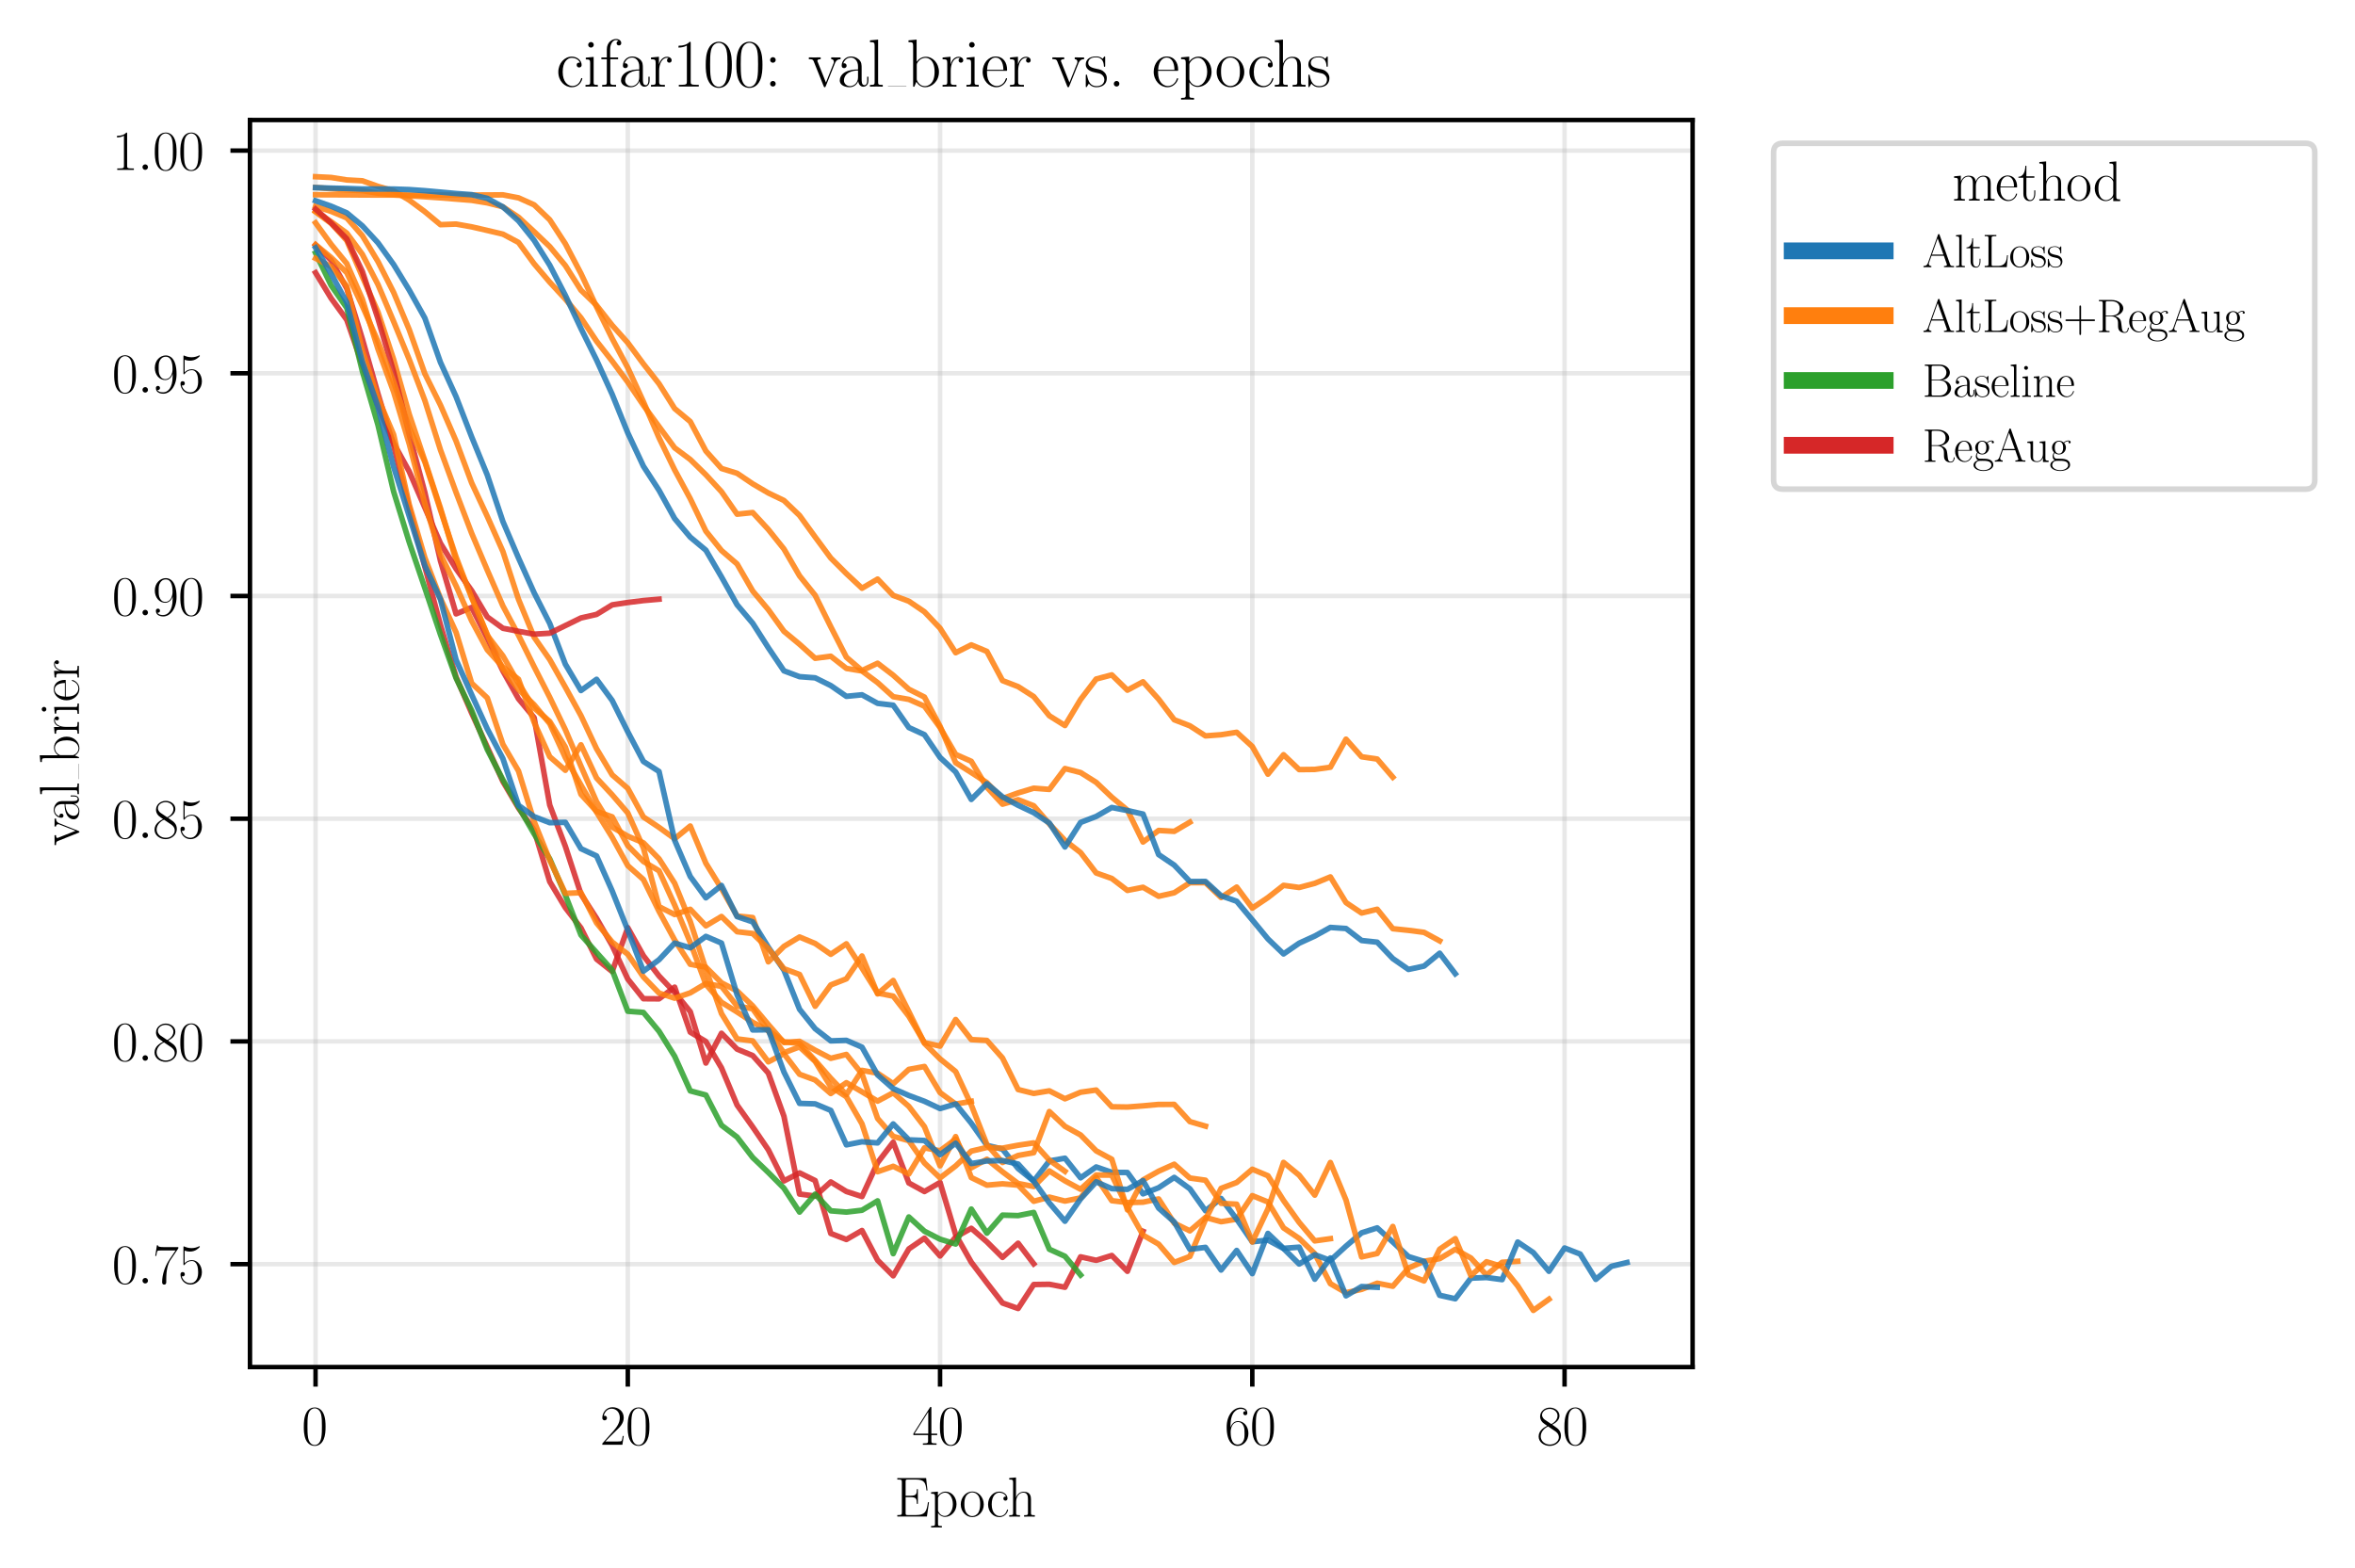 <?xml version="1.0" encoding="utf-8" standalone="no"?>
<!DOCTYPE svg PUBLIC "-//W3C//DTD SVG 1.1//EN"
  "http://www.w3.org/Graphics/SVG/1.1/DTD/svg11.dtd">
<svg xmlns:xlink="http://www.w3.org/1999/xlink" width="421.742pt" height="280.8pt" viewBox="0 0 421.742 280.8" xmlns="http://www.w3.org/2000/svg" version="1.1">
 <defs>
  <style type="text/css">*{stroke-linejoin: round; stroke-linecap: butt}</style>
 </defs>
 <g id="figure_1">
  <g id="patch_1">
   <path d="M 0 280.8 
L 421.742 280.8 
L 421.742 0 
L 0 0 
z
" style="fill: #ffffff"/>
  </g>
  <g id="axes_1">
   <g id="patch_2">
    <path d="M 44.767 244.889 
L 303.116 244.889 
L 303.116 21.502 
L 44.767 21.502 
z
" style="fill: #ffffff"/>
   </g>
   <g id="matplotlib.axis_1">
    <g id="xtick_1">
     <g id="line2d_1">
      <path d="M 56.51 244.889 
L 56.51 21.502 
" clip-path="url(#pb1c72e8419)" style="fill: none; stroke: #b0b0b0; stroke-opacity: 0.3; stroke-width: 0.8; stroke-linecap: square"/>
     </g>
     <g id="line2d_2">
      <defs>
       <path id="mf796847e96" d="M 0 0 
L 0 3.5 
" style="stroke: #000000; stroke-width: 0.8"/>
      </defs>
      <g>
       <use xlink:href="#mf796847e96" x="56.51" y="244.889" style="stroke: #000000; stroke-width: 0.8"/>
      </g>
     </g>
     <g id="text_1">
      <!-- $\mathdefault{0}$ -->
      <g transform="translate(54.02 258.807) scale(0.1 -0.1)">
       <defs>
        <path id="CMR17-30" d="M 2688 2025 
C 2688 2416 2682 3080 2413 3591 
C 2176 4039 1798 4198 1466 4198 
C 1158 4198 768 4058 525 3597 
C 269 3118 243 2524 243 2025 
C 243 1661 250 1106 448 619 
C 723 -39 1216 -128 1466 -128 
C 1760 -128 2208 -7 2470 600 
C 2662 1042 2688 1559 2688 2025 
z
M 1466 -26 
C 1056 -26 813 325 723 812 
C 653 1188 653 1738 653 2096 
C 653 2588 653 2997 736 3387 
C 858 3929 1216 4096 1466 4096 
C 1728 4096 2067 3923 2189 3400 
C 2272 3036 2278 2607 2278 2096 
C 2278 1680 2278 1169 2202 792 
C 2067 95 1690 -26 1466 -26 
z
" transform="scale(0.016)"/>
       </defs>
       <use xlink:href="#CMR17-30" transform="scale(0.996)"/>
      </g>
     </g>
    </g>
    <g id="xtick_2">
     <g id="line2d_3">
      <path d="M 112.43 244.889 
L 112.43 21.502 
" clip-path="url(#pb1c72e8419)" style="fill: none; stroke: #b0b0b0; stroke-opacity: 0.3; stroke-width: 0.8; stroke-linecap: square"/>
     </g>
     <g id="line2d_4">
      <g>
       <use xlink:href="#mf796847e96" x="112.43" y="244.889" style="stroke: #000000; stroke-width: 0.8"/>
      </g>
     </g>
     <g id="text_2">
      <!-- $\mathdefault{20}$ -->
      <g transform="translate(107.448 258.807) scale(0.1 -0.1)">
       <defs>
        <path id="CMR17-32" d="M 2669 989 
L 2554 989 
C 2490 536 2438 459 2413 420 
C 2381 369 1920 369 1830 369 
L 602 369 
C 832 619 1280 1072 1824 1597 
C 2214 1967 2669 2402 2669 3035 
C 2669 3790 2067 4224 1395 4224 
C 691 4224 262 3604 262 3030 
C 262 2780 448 2748 525 2748 
C 589 2748 781 2787 781 3010 
C 781 3207 614 3264 525 3264 
C 486 3264 448 3258 422 3245 
C 544 3790 915 4058 1306 4058 
C 1862 4058 2227 3617 2227 3035 
C 2227 2479 1901 2000 1536 1584 
L 262 146 
L 262 0 
L 2515 0 
L 2669 989 
z
" transform="scale(0.016)"/>
       </defs>
       <use xlink:href="#CMR17-32" transform="scale(0.996)"/>
       <use xlink:href="#CMR17-30" transform="translate(45.69 0) scale(0.996)"/>
      </g>
     </g>
    </g>
    <g id="xtick_3">
     <g id="line2d_5">
      <path d="M 168.349 244.889 
L 168.349 21.502 
" clip-path="url(#pb1c72e8419)" style="fill: none; stroke: #b0b0b0; stroke-opacity: 0.3; stroke-width: 0.8; stroke-linecap: square"/>
     </g>
     <g id="line2d_6">
      <g>
       <use xlink:href="#mf796847e96" x="168.349" y="244.889" style="stroke: #000000; stroke-width: 0.8"/>
      </g>
     </g>
     <g id="text_3">
      <!-- $\mathdefault{40}$ -->
      <g transform="translate(163.368 258.807) scale(0.1 -0.1)">
       <defs>
        <path id="CMR17-34" d="M 2150 4122 
C 2150 4256 2144 4256 2029 4256 
L 128 1254 
L 128 1088 
L 1779 1088 
L 1779 457 
C 1779 224 1766 160 1318 160 
L 1197 160 
L 1197 0 
C 1402 0 1747 0 1965 0 
C 2182 0 2528 0 2733 0 
L 2733 160 
L 2611 160 
C 2163 160 2150 224 2150 457 
L 2150 1088 
L 2803 1088 
L 2803 1254 
L 2150 1254 
L 2150 4122 
z
M 1798 3703 
L 1798 1254 
L 256 1254 
L 1798 3703 
z
" transform="scale(0.016)"/>
       </defs>
       <use xlink:href="#CMR17-34" transform="scale(0.996)"/>
       <use xlink:href="#CMR17-30" transform="translate(45.69 0) scale(0.996)"/>
      </g>
     </g>
    </g>
    <g id="xtick_4">
     <g id="line2d_7">
      <path d="M 224.269 244.889 
L 224.269 21.502 
" clip-path="url(#pb1c72e8419)" style="fill: none; stroke: #b0b0b0; stroke-opacity: 0.3; stroke-width: 0.8; stroke-linecap: square"/>
     </g>
     <g id="line2d_8">
      <g>
       <use xlink:href="#mf796847e96" x="224.269" y="244.889" style="stroke: #000000; stroke-width: 0.8"/>
      </g>
     </g>
     <g id="text_4">
      <!-- $\mathdefault{60}$ -->
      <g transform="translate(219.288 258.807) scale(0.1 -0.1)">
       <defs>
        <path id="CMR17-36" d="M 678 2176 
C 678 3690 1395 4032 1811 4032 
C 1946 4032 2272 4009 2400 3776 
C 2298 3776 2106 3776 2106 3553 
C 2106 3381 2246 3323 2336 3323 
C 2394 3323 2566 3348 2566 3560 
C 2566 3954 2246 4179 1805 4179 
C 1043 4179 243 3390 243 1984 
C 243 253 966 -128 1478 -128 
C 2099 -128 2688 427 2688 1283 
C 2688 2081 2170 2662 1517 2662 
C 1126 2662 838 2407 678 1960 
L 678 2176 
z
M 1478 25 
C 691 25 691 1200 691 1436 
C 691 1896 909 2560 1504 2560 
C 1613 2560 1926 2560 2138 2120 
C 2253 1870 2253 1609 2253 1289 
C 2253 944 2253 690 2118 434 
C 1978 171 1773 25 1478 25 
z
" transform="scale(0.016)"/>
       </defs>
       <use xlink:href="#CMR17-36" transform="scale(0.996)"/>
       <use xlink:href="#CMR17-30" transform="translate(45.69 0) scale(0.996)"/>
      </g>
     </g>
    </g>
    <g id="xtick_5">
     <g id="line2d_9">
      <path d="M 280.189 244.889 
L 280.189 21.502 
" clip-path="url(#pb1c72e8419)" style="fill: none; stroke: #b0b0b0; stroke-opacity: 0.3; stroke-width: 0.8; stroke-linecap: square"/>
     </g>
     <g id="line2d_10">
      <g>
       <use xlink:href="#mf796847e96" x="280.189" y="244.889" style="stroke: #000000; stroke-width: 0.8"/>
      </g>
     </g>
     <g id="text_5">
      <!-- $\mathdefault{80}$ -->
      <g transform="translate(275.207 258.807) scale(0.1 -0.1)">
       <defs>
        <path id="CMR17-38" d="M 1741 2264 
C 2144 2467 2554 2773 2554 3263 
C 2554 3841 1990 4179 1472 4179 
C 890 4179 378 3759 378 3180 
C 378 3021 416 2747 666 2505 
C 730 2442 998 2251 1171 2130 
C 883 1983 211 1634 211 934 
C 211 279 838 -128 1459 -128 
C 2144 -128 2720 362 2720 1010 
C 2720 1590 2330 1857 2074 2029 
L 1741 2264 
z
M 902 2822 
C 851 2854 595 3051 595 3351 
C 595 3739 998 4032 1459 4032 
C 1965 4032 2336 3676 2336 3262 
C 2336 2669 1670 2331 1638 2331 
C 1632 2331 1626 2331 1574 2370 
L 902 2822 
z
M 2080 1519 
C 2176 1449 2483 1240 2483 851 
C 2483 381 2010 25 1472 25 
C 890 25 448 438 448 940 
C 448 1443 838 1862 1280 2060 
L 2080 1519 
z
" transform="scale(0.016)"/>
       </defs>
       <use xlink:href="#CMR17-38" transform="scale(0.996)"/>
       <use xlink:href="#CMR17-30" transform="translate(45.69 0) scale(0.996)"/>
      </g>
     </g>
    </g>
    <g id="text_6">
     <!-- Epoch -->
     <g transform="translate(160.173 271.663) scale(0.1 -0.1)">
      <defs>
       <path id="CMR17-45" d="M 3885 1615 
L 3770 1615 
C 3629 676 3546 166 2419 166 
L 1530 166 
C 1274 166 1261 197 1261 414 
L 1261 2176 
L 1862 2176 
C 2464 2176 2522 1960 2522 1430 
L 2637 1430 
L 2637 3081 
L 2522 3081 
C 2522 2557 2464 2342 1862 2342 
L 1261 2342 
L 1261 3913 
C 1261 4128 1274 4160 1530 4160 
L 2406 4160 
C 3398 4160 3514 3769 3603 2929 
L 3718 2929 
L 3565 4325 
L 326 4325 
L 326 4160 
C 768 4160 838 4160 838 3874 
L 838 451 
C 838 166 768 166 326 166 
L 326 0 
L 3654 0 
L 3885 1615 
z
" transform="scale(0.016)"/>
       <path id="CMR17-70" d="M 1408 -1063 
C 998 -1063 973 -1037 973 -789 
L 973 402 
C 1158 134 1427 -38 1766 -38 
C 2406 -38 3053 523 3053 1388 
C 3053 2191 2496 2802 1837 2802 
C 1453 2802 1139 2592 960 2338 
L 960 2802 
L 198 2732 
L 198 2567 
C 576 2567 634 2528 634 2223 
L 634 -789 
C 634 -1031 608 -1063 198 -1063 
L 198 -1228 
C 352 -1216 634 -1216 800 -1216 
C 966 -1216 1254 -1216 1408 -1228 
L 1408 -1063 
z
M 973 2012 
C 973 2102 973 2235 1222 2471 
C 1254 2497 1472 2688 1792 2688 
C 2259 2688 2643 2108 2643 1382 
C 2643 656 2234 64 1728 64 
C 1498 64 1248 172 1056 472 
C 973 612 973 650 973 752 
L 973 2012 
z
" transform="scale(0.016)"/>
       <path id="CMR17-6f" d="M 2758 1356 
C 2758 2176 2163 2816 1466 2816 
C 768 2816 173 2176 173 1356 
C 173 551 768 -64 1466 -64 
C 2163 -64 2758 551 2758 1356 
z
M 1466 51 
C 1165 51 909 230 762 480 
C 602 767 582 1126 582 1408 
C 582 1677 595 2010 762 2298 
C 890 2509 1139 2714 1466 2714 
C 1754 2714 1997 2554 2150 2330 
C 2349 2029 2349 1607 2349 1408 
C 2349 1158 2336 775 2163 467 
C 1984 173 1709 51 1466 51 
z
" transform="scale(0.016)"/>
       <path id="CMR17-63" d="M 2234 2240 
C 2112 2240 1933 2240 1933 2017 
C 1933 1838 2080 1787 2163 1787 
C 2208 1787 2394 1807 2394 2024 
C 2394 2467 1958 2803 1466 2803 
C 787 2803 211 2178 211 1363 
C 211 516 813 -64 1466 -64 
C 2259 -64 2458 677 2458 748 
C 2458 774 2451 793 2406 793 
C 2362 793 2355 787 2330 703 
C 2163 180 1798 51 1523 51 
C 1114 51 621 427 621 1369 
C 621 2338 1094 2688 1472 2688 
C 1722 2688 2093 2573 2234 2240 
z
" transform="scale(0.016)"/>
       <path id="CMR17-68" d="M 2656 1933 
C 2656 2259 2592 2790 1837 2790 
C 1312 2790 1056 2368 979 2157 
L 973 2157 
L 973 4396 
L 211 4326 
L 211 4160 
C 589 4160 646 4122 646 3817 
L 646 426 
C 646 184 621 153 211 153 
L 211 -13 
C 365 0 646 0 813 0 
C 979 0 1267 0 1421 -13 
L 1421 153 
C 1011 153 986 178 986 428 
L 986 1658 
C 986 2247 1344 2688 1792 2688 
C 2266 2688 2317 2266 2317 1958 
L 2317 428 
C 2317 184 2291 153 1882 153 
L 1882 -13 
C 2035 0 2317 0 2483 0 
C 2650 0 2938 0 3091 -13 
L 3091 153 
C 2682 153 2656 178 2656 428 
L 2656 1933 
z
" transform="scale(0.016)"/>
      </defs>
      <use xlink:href="#CMR17-45" transform="scale(0.996)"/>
      <use xlink:href="#CMR17-70" transform="translate(62.586 0) scale(0.996)"/>
      <use xlink:href="#CMR17-6f" transform="translate(116.084 0) scale(0.996)"/>
      <use xlink:href="#CMR17-63" transform="translate(164.377 0) scale(0.996)"/>
      <use xlink:href="#CMR17-68" transform="translate(202.26 0) scale(0.996)"/>
     </g>
    </g>
   </g>
   <g id="matplotlib.axis_2">
    <g id="ytick_1">
     <g id="line2d_11">
      <path d="M 44.767 226.449 
L 303.116 226.449 
" clip-path="url(#pb1c72e8419)" style="fill: none; stroke: #b0b0b0; stroke-opacity: 0.3; stroke-width: 0.8; stroke-linecap: square"/>
     </g>
     <g id="line2d_12">
      <defs>
       <path id="ma76d4624f9" d="M 0 0 
L -3.5 0 
" style="stroke: #000000; stroke-width: 0.8"/>
      </defs>
      <g>
       <use xlink:href="#ma76d4624f9" x="44.767" y="226.449" style="stroke: #000000; stroke-width: 0.8"/>
      </g>
     </g>
     <g id="text_7">
      <!-- $\mathdefault{0.75}$ -->
      <g transform="translate(20.056 229.908) scale(0.1 -0.1)">
       <defs>
        <path id="CMMI12-3a" d="M 1178 307 
C 1178 492 1024 619 870 619 
C 685 619 557 466 557 313 
C 557 128 710 0 864 0 
C 1050 0 1178 153 1178 307 
z
" transform="scale(0.016)"/>
        <path id="CMR17-37" d="M 2886 3941 
L 2886 4081 
L 1382 4081 
C 634 4081 621 4165 595 4288 
L 480 4288 
L 294 3094 
L 410 3094 
C 429 3215 474 3540 550 3661 
C 589 3712 1062 3712 1171 3712 
L 2579 3712 
L 1869 2661 
C 1395 1954 1069 999 1069 165 
C 1069 89 1069 -128 1299 -128 
C 1530 -128 1530 89 1530 171 
L 1530 465 
C 1530 1508 1709 2196 2003 2636 
L 2886 3941 
z
" transform="scale(0.016)"/>
        <path id="CMR17-35" d="M 730 3692 
C 794 3666 1056 3584 1325 3584 
C 1920 3584 2246 3911 2432 4100 
C 2432 4157 2432 4192 2394 4192 
C 2387 4192 2374 4192 2323 4163 
C 2099 4058 1837 3973 1517 3973 
C 1325 3973 1037 3999 723 4139 
C 653 4171 640 4171 634 4171 
C 602 4171 595 4164 595 4037 
L 595 2203 
C 595 2089 595 2057 659 2057 
C 691 2057 704 2070 736 2114 
C 941 2401 1222 2522 1542 2522 
C 1766 2522 2246 2382 2246 1289 
C 2246 1085 2246 715 2054 421 
C 1894 159 1645 25 1370 25 
C 947 25 518 320 403 814 
C 429 807 480 795 506 795 
C 589 795 749 840 749 1038 
C 749 1210 627 1280 506 1280 
C 358 1280 262 1190 262 1011 
C 262 454 704 -128 1382 -128 
C 2042 -128 2669 440 2669 1264 
C 2669 2030 2170 2624 1549 2624 
C 1222 2624 947 2503 730 2274 
L 730 3692 
z
" transform="scale(0.016)"/>
       </defs>
       <use xlink:href="#CMR17-30" transform="scale(0.996)"/>
       <use xlink:href="#CMMI12-3a" transform="translate(45.69 0) scale(0.996)"/>
       <use xlink:href="#CMR17-37" transform="translate(72.788 0) scale(0.996)"/>
       <use xlink:href="#CMR17-35" transform="translate(118.478 0) scale(0.996)"/>
      </g>
     </g>
    </g>
    <g id="ytick_2">
     <g id="line2d_13">
      <path d="M 44.767 186.553 
L 303.116 186.553 
" clip-path="url(#pb1c72e8419)" style="fill: none; stroke: #b0b0b0; stroke-opacity: 0.3; stroke-width: 0.8; stroke-linecap: square"/>
     </g>
     <g id="line2d_14">
      <g>
       <use xlink:href="#ma76d4624f9" x="44.767" y="186.553" style="stroke: #000000; stroke-width: 0.8"/>
      </g>
     </g>
     <g id="text_8">
      <!-- $\mathdefault{0.80}$ -->
      <g transform="translate(20.056 190.012) scale(0.1 -0.1)">
       <use xlink:href="#CMR17-30" transform="scale(0.996)"/>
       <use xlink:href="#CMMI12-3a" transform="translate(45.69 0) scale(0.996)"/>
       <use xlink:href="#CMR17-38" transform="translate(72.788 0) scale(0.996)"/>
       <use xlink:href="#CMR17-30" transform="translate(118.478 0) scale(0.996)"/>
      </g>
     </g>
    </g>
    <g id="ytick_3">
     <g id="line2d_15">
      <path d="M 44.767 146.657 
L 303.116 146.657 
" clip-path="url(#pb1c72e8419)" style="fill: none; stroke: #b0b0b0; stroke-opacity: 0.3; stroke-width: 0.8; stroke-linecap: square"/>
     </g>
     <g id="line2d_16">
      <g>
       <use xlink:href="#ma76d4624f9" x="44.767" y="146.657" style="stroke: #000000; stroke-width: 0.8"/>
      </g>
     </g>
     <g id="text_9">
      <!-- $\mathdefault{0.85}$ -->
      <g transform="translate(20.056 150.117) scale(0.1 -0.1)">
       <use xlink:href="#CMR17-30" transform="scale(0.996)"/>
       <use xlink:href="#CMMI12-3a" transform="translate(45.69 0) scale(0.996)"/>
       <use xlink:href="#CMR17-38" transform="translate(72.788 0) scale(0.996)"/>
       <use xlink:href="#CMR17-35" transform="translate(118.478 0) scale(0.996)"/>
      </g>
     </g>
    </g>
    <g id="ytick_4">
     <g id="line2d_17">
      <path d="M 44.767 106.762 
L 303.116 106.762 
" clip-path="url(#pb1c72e8419)" style="fill: none; stroke: #b0b0b0; stroke-opacity: 0.3; stroke-width: 0.8; stroke-linecap: square"/>
     </g>
     <g id="line2d_18">
      <g>
       <use xlink:href="#ma76d4624f9" x="44.767" y="106.762" style="stroke: #000000; stroke-width: 0.8"/>
      </g>
     </g>
     <g id="text_10">
      <!-- $\mathdefault{0.90}$ -->
      <g transform="translate(20.056 110.221) scale(0.1 -0.1)">
       <defs>
        <path id="CMR17-39" d="M 2253 1864 
C 2253 464 1670 31 1190 31 
C 1043 31 685 31 538 294 
C 704 268 826 357 826 518 
C 826 692 685 749 595 749 
C 538 749 365 723 365 506 
C 365 71 742 -128 1203 -128 
C 1939 -128 2688 674 2688 2073 
C 2688 3817 1971 4179 1485 4179 
C 851 4179 243 3628 243 2778 
C 243 1991 762 1408 1414 1408 
C 1952 1408 2189 1903 2253 2112 
L 2253 1864 
z
M 1427 1510 
C 1254 1510 1011 1542 813 1922 
C 678 2169 678 2461 678 2771 
C 678 3146 678 3405 858 3684 
C 947 3817 1114 4032 1485 4032 
C 2240 4032 2240 2885 2240 2632 
C 2240 2182 2035 1510 1427 1510 
z
" transform="scale(0.016)"/>
       </defs>
       <use xlink:href="#CMR17-30" transform="scale(0.996)"/>
       <use xlink:href="#CMMI12-3a" transform="translate(45.69 0) scale(0.996)"/>
       <use xlink:href="#CMR17-39" transform="translate(72.788 0) scale(0.996)"/>
       <use xlink:href="#CMR17-30" transform="translate(118.478 0) scale(0.996)"/>
      </g>
     </g>
    </g>
    <g id="ytick_5">
     <g id="line2d_19">
      <path d="M 44.767 66.866 
L 303.116 66.866 
" clip-path="url(#pb1c72e8419)" style="fill: none; stroke: #b0b0b0; stroke-opacity: 0.3; stroke-width: 0.8; stroke-linecap: square"/>
     </g>
     <g id="line2d_20">
      <g>
       <use xlink:href="#ma76d4624f9" x="44.767" y="66.866" style="stroke: #000000; stroke-width: 0.8"/>
      </g>
     </g>
     <g id="text_11">
      <!-- $\mathdefault{0.95}$ -->
      <g transform="translate(20.056 70.325) scale(0.1 -0.1)">
       <use xlink:href="#CMR17-30" transform="scale(0.996)"/>
       <use xlink:href="#CMMI12-3a" transform="translate(45.69 0) scale(0.996)"/>
       <use xlink:href="#CMR17-39" transform="translate(72.788 0) scale(0.996)"/>
       <use xlink:href="#CMR17-35" transform="translate(118.478 0) scale(0.996)"/>
      </g>
     </g>
    </g>
    <g id="ytick_6">
     <g id="line2d_21">
      <path d="M 44.767 26.971 
L 303.116 26.971 
" clip-path="url(#pb1c72e8419)" style="fill: none; stroke: #b0b0b0; stroke-opacity: 0.3; stroke-width: 0.8; stroke-linecap: square"/>
     </g>
     <g id="line2d_22">
      <g>
       <use xlink:href="#ma76d4624f9" x="44.767" y="26.971" style="stroke: #000000; stroke-width: 0.8"/>
      </g>
     </g>
     <g id="text_12">
      <!-- $\mathdefault{1.00}$ -->
      <g transform="translate(20.056 30.43) scale(0.1 -0.1)">
       <defs>
        <path id="CMR17-31" d="M 1702 4058 
C 1702 4192 1696 4192 1606 4192 
C 1357 3916 979 3827 621 3827 
C 602 3827 570 3827 563 3808 
C 557 3795 557 3782 557 3648 
C 755 3648 1088 3686 1344 3839 
L 1344 461 
C 1344 236 1331 160 781 160 
L 589 160 
L 589 0 
C 896 0 1216 0 1523 0 
C 1830 0 2150 0 2458 0 
L 2458 160 
L 2266 160 
C 1715 160 1702 230 1702 458 
L 1702 4058 
z
" transform="scale(0.016)"/>
       </defs>
       <use xlink:href="#CMR17-31" transform="scale(0.996)"/>
       <use xlink:href="#CMMI12-3a" transform="translate(45.69 0) scale(0.996)"/>
       <use xlink:href="#CMR17-30" transform="translate(72.788 0) scale(0.996)"/>
       <use xlink:href="#CMR17-30" transform="translate(118.478 0) scale(0.996)"/>
      </g>
     </g>
    </g>
    <g id="text_13">
     <!-- val_brier -->
     <g transform="translate(14.118 151.482) rotate(-90) scale(0.1 -0.1)">
      <defs>
       <path id="CMR17-76" d="M 2502 2163 
C 2560 2304 2662 2560 3034 2560 
L 3034 2726 
C 2912 2726 2752 2726 2630 2726 
C 2496 2726 2285 2726 2157 2732 
L 2157 2566 
C 2317 2553 2406 2477 2406 2311 
C 2406 2253 2406 2240 2368 2151 
L 1664 377 
L 902 2286 
C 864 2369 864 2381 864 2407 
C 864 2560 1075 2560 1171 2560 
L 1171 2732 
C 1018 2726 736 2726 576 2726 
C 403 2726 205 2726 64 2732 
L 64 2560 
C 307 2560 442 2560 518 2362 
L 1446 44 
C 1485 -51 1491 -64 1549 -64 
C 1606 -64 1613 -51 1651 44 
L 2502 2163 
z
" transform="scale(0.016)"/>
       <path id="CMR17-61" d="M 2304 1653 
C 2304 2072 2304 2294 2035 2543 
C 1798 2752 1523 2816 1306 2816 
C 800 2816 435 2407 435 1971 
C 435 1728 627 1728 666 1728 
C 749 1728 896 1778 896 1954 
C 896 2112 774 2181 666 2181 
C 640 2181 608 2174 589 2168 
C 723 2592 1069 2714 1293 2714 
C 1613 2714 1965 2429 1965 1885 
L 1965 1600 
C 1587 1600 1133 1549 774 1357 
C 371 1133 256 813 256 570 
C 256 77 832 -64 1171 -64 
C 1523 -64 1850 139 1990 511 
C 2003 233 2182 -18 2464 -18 
C 2598 -18 2938 70 2938 567 
L 2938 920 
L 2822 920 
L 2822 562 
C 2822 178 2650 128 2566 128 
C 2304 128 2304 458 2304 738 
L 2304 1653 
z
M 1965 870 
C 1965 317 1568 38 1216 38 
C 896 38 646 275 646 570 
C 646 761 730 1100 1101 1305 
C 1408 1478 1760 1504 1965 1504 
L 1965 870 
z
" transform="scale(0.016)"/>
       <path id="CMR17-6c" d="M 979 4396 
L 218 4326 
L 218 4160 
C 595 4160 653 4122 653 3817 
L 653 426 
C 653 184 627 153 218 153 
L 218 -13 
C 371 0 653 0 813 0 
C 979 0 1261 0 1414 -13 
L 1414 153 
C 1005 153 979 178 979 426 
L 979 4396 
z
" transform="scale(0.016)"/>
       <path id="CMR17-62" d="M 960 4396 
L 198 4326 
L 198 4160 
C 576 4160 634 4122 634 3817 
L 634 -13 
L 749 -13 
L 934 441 
C 1120 141 1395 -64 1766 -64 
C 2406 -64 3053 500 3053 1370 
C 3053 2188 2477 2790 1830 2790 
C 1434 2790 1152 2579 960 2330 
L 960 4396 
z
M 973 2004 
C 973 2118 973 2138 1062 2272 
C 1312 2657 1670 2688 1792 2688 
C 1984 2688 2643 2585 2643 1376 
C 2643 108 1888 38 1734 38 
C 1536 38 1248 114 1043 486 
C 973 608 973 621 973 735 
L 973 2004 
z
" transform="scale(0.016)"/>
       <path id="CMR17-72" d="M 960 1497 
C 960 2112 1222 2688 1702 2688 
C 1747 2688 1792 2682 1837 2662 
C 1837 2662 1696 2617 1696 2452 
C 1696 2298 1818 2234 1914 2234 
C 1990 2234 2131 2279 2131 2458 
C 2131 2663 1926 2790 1709 2790 
C 1222 2790 1011 2317 947 2093 
L 941 2093 
L 941 2790 
L 198 2720 
L 198 2554 
C 576 2554 634 2515 634 2208 
L 634 428 
C 634 184 608 153 198 153 
L 198 -13 
C 352 0 646 0 813 0 
C 998 0 1325 0 1498 -13 
L 1498 153 
C 1037 153 960 153 960 440 
L 960 1497 
z
" transform="scale(0.016)"/>
       <path id="CMR17-69" d="M 992 3909 
C 992 4049 877 4170 730 4170 
C 589 4170 467 4056 467 3909 
C 467 3769 582 3648 730 3648 
C 870 3648 992 3763 992 3909 
z
M 243 2706 
L 243 2541 
C 602 2541 653 2502 653 2197 
L 653 427 
C 653 184 627 153 218 153 
L 218 -13 
C 371 0 646 0 806 0 
C 960 0 1222 0 1370 -13 
L 1370 153 
C 992 153 979 191 979 420 
L 979 2776 
L 243 2706 
z
" transform="scale(0.016)"/>
       <path id="CMR17-65" d="M 2438 1472 
C 2464 1498 2464 1511 2464 1576 
C 2464 2238 2118 2816 1389 2816 
C 710 2816 173 2169 173 1383 
C 173 551 781 -64 1459 -64 
C 2176 -64 2458 607 2458 740 
C 2458 784 2419 784 2406 784 
C 2362 784 2355 771 2330 696 
C 2189 265 1837 51 1504 51 
C 1229 51 954 203 781 480 
C 582 803 582 1176 582 1472 
L 2438 1472 
z
M 589 1568 
C 634 2505 1126 2714 1382 2714 
C 1818 2714 2112 2297 2118 1568 
L 589 1568 
z
" transform="scale(0.016)"/>
      </defs>
      <use xlink:href="#CMR17-76" transform="scale(0.996)"/>
      <use xlink:href="#CMR17-61" transform="translate(43.088 0) scale(0.996)"/>
      <use xlink:href="#CMR17-6c" transform="translate(88.779 0) scale(0.996)"/>
      <use xlink:href="#CMR17-62" transform="translate(146.547 0) scale(0.996)"/>
      <use xlink:href="#CMR17-72" transform="translate(197.442 0) scale(0.996)"/>
      <use xlink:href="#CMR17-69" transform="translate(232.723 0) scale(0.996)"/>
      <use xlink:href="#CMR17-65" transform="translate(257.594 0) scale(0.996)"/>
      <use xlink:href="#CMR17-72" transform="translate(298.08 0) scale(0.996)"/>
      <path d="M 119.132 0 
L 146.547 0 
L 146.547 0.399 
L 119.132 0.399 
L 119.132 0 
z
"/>
     </g>
    </g>
   </g>
   <g id="line2d_23">
    <path d="M 56.51 37.958 
L 59.306 40.012 
L 62.102 43.078 
L 64.898 49.577 
L 67.694 55.917 
L 70.49 64.391 
L 73.286 74.204 
L 76.082 82.541 
L 78.878 91.014 
L 81.674 100.383 
L 84.47 106.823 
L 87.266 113.836 
L 90.062 117.486 
L 92.858 122.378 
L 95.654 126.843 
L 98.45 129.236 
L 101.246 133.831 
L 104.042 142.292 
L 106.838 145.341 
L 109.634 146.324 
L 112.43 151.486 
L 115.226 154.321 
L 118.022 155.988 
L 120.818 162.121 
L 123.614 168.811 
L 126.41 176.327 
L 129.206 179.544 
L 132.002 181.28 
L 134.798 183.129 
L 137.594 184.574 
L 140.39 186.627 
L 143.186 186.91 
L 145.982 189.967 
L 148.778 193.159 
L 151.574 196.078 
L 154.369 191.737 
L 157.165 192.252 
L 159.961 194.123 
L 162.757 191.562 
L 165.553 191.044 
L 168.349 195.723 
L 171.145 197.771 
L 173.941 197.283 
" clip-path="url(#pb1c72e8419)" style="fill: none; stroke: #ff7f0e; stroke-opacity: 0.85; stroke-linecap: square"/>
   </g>
   <g id="line2d_24">
    <path d="M 56.51 36.982 
L 59.306 37.865 
L 62.102 39.035 
L 64.898 42.222 
L 67.694 46.866 
L 70.49 52.378 
L 73.286 59.045 
L 76.082 66.942 
L 78.878 72.564 
L 81.674 79.002 
L 84.47 86.51 
L 87.266 92.508 
L 90.062 98.792 
L 92.858 107.368 
L 95.654 114.145 
L 98.45 118.151 
L 101.246 123.102 
L 104.042 128.197 
L 106.838 134.132 
L 109.634 138.805 
L 112.43 141.226 
L 115.226 146.35 
L 118.022 148.211 
L 120.818 150.246 
L 123.614 147.966 
L 126.41 154.638 
L 129.206 159.174 
L 132.002 164.104 
L 134.798 164.367 
L 137.594 172.295 
L 140.39 169.53 
L 143.186 167.846 
L 145.982 169.009 
L 148.778 170.946 
L 151.574 169.068 
L 154.369 173.416 
L 157.165 177.896 
L 159.961 178.441 
L 162.757 182.044 
L 165.553 186.769 
L 168.349 187.395 
L 171.145 182.628 
L 173.941 186.224 
L 176.737 186.375 
L 179.533 189.526 
L 182.329 195.17 
L 185.125 195.867 
L 187.921 195.403 
L 190.717 196.829 
L 193.513 195.656 
L 196.309 195.259 
L 199.105 198.261 
L 201.901 198.306 
L 204.697 198.094 
L 207.493 197.837 
L 210.289 197.836 
L 213.085 200.914 
L 215.881 201.728 
" clip-path="url(#pb1c72e8419)" style="fill: none; stroke: #ff7f0e; stroke-opacity: 0.85; stroke-linecap: square"/>
   </g>
   <g id="line2d_25">
    <path d="M 56.51 37.843 
L 59.306 39.717 
L 62.102 41.763 
L 64.898 45.566 
L 67.694 50.978 
L 70.49 57.587 
L 73.286 64.39 
L 76.082 71.745 
L 78.878 80.59 
L 81.674 88.208 
L 84.47 95.536 
L 87.266 102.136 
L 90.062 108.545 
L 92.858 113.791 
L 95.654 119.431 
L 98.45 124.908 
L 101.246 130.715 
L 104.042 137.255 
L 106.838 143.632 
L 109.634 148.165 
L 112.43 149.791 
L 115.226 150.976 
L 118.022 153.841 
L 120.818 158.215 
L 123.614 165.072 
L 126.41 173.602 
L 129.206 181.565 
L 132.002 186.099 
L 134.798 186.452 
L 137.594 190.212 
L 140.39 188.759 
L 143.186 192.437 
L 145.982 193.465 
L 148.778 195.886 
L 151.574 193.947 
L 154.369 195.578 
L 157.165 197.249 
L 159.961 195.753 
L 162.757 198.189 
L 165.553 201.83 
L 168.349 208.834 
L 171.145 203.602 
L 173.941 210.938 
L 176.737 212.301 
L 179.533 212.057 
L 182.329 212.303 
L 185.125 215.185 
L 187.921 214.44 
L 190.717 215.153 
L 193.513 214.583 
L 196.309 210.904 
L 199.105 215.082 
L 201.901 215.413 
L 204.697 215.35 
L 207.493 214.771 
L 210.289 219.109 
L 213.085 220.485 
L 215.881 218.083 
L 218.677 218.851 
L 221.473 218.392 
L 224.269 214.176 
L 227.065 215.31 
L 229.861 219.954 
L 232.657 221.839 
L 235.453 224.573 
L 238.249 229.946 
L 241.045 231.564 
L 243.841 230.968 
L 246.637 229.864 
L 249.433 230.409 
L 252.229 227.154 
L 255.025 225.931 
L 257.821 225.471 
L 260.617 223.8 
L 263.413 225.35 
L 266.209 228.4 
L 269.005 226.117 
L 271.801 225.937 
" clip-path="url(#pb1c72e8419)" style="fill: none; stroke: #ff7f0e; stroke-opacity: 0.85; stroke-linecap: square"/>
   </g>
   <g id="line2d_26">
    <path d="M 56.51 35.964 
L 59.306 36.936 
L 62.102 38.131 
L 64.898 40.458 
L 67.694 43.499 
L 70.49 47.384 
L 73.286 51.967 
L 76.082 56.973 
L 78.878 64.909 
L 81.674 71.06 
L 84.47 78.272 
L 87.266 85.094 
L 90.062 93.427 
L 92.858 99.955 
L 95.654 106.191 
L 98.45 111.685 
L 101.246 118.981 
L 104.042 123.695 
L 106.838 121.686 
L 109.634 125.481 
L 112.43 131.096 
L 115.226 136.405 
L 118.022 138.197 
L 120.818 150.519 
L 123.614 157.012 
L 126.41 160.826 
L 129.206 158.613 
L 132.002 164.193 
L 134.798 165.139 
L 137.594 169.68 
L 140.39 173.783 
L 143.186 180.791 
L 145.982 184.278 
L 148.778 186.452 
L 151.574 186.36 
L 154.369 187.579 
L 157.165 192.561 
L 159.961 195.008 
L 162.757 196.235 
L 165.553 197.276 
L 168.349 198.582 
L 171.145 197.754 
L 173.941 201.201 
L 176.737 205.165 
L 179.533 205.856 
L 182.329 209.321 
L 185.125 211.574 
L 187.921 207.961 
L 190.717 207.473 
L 193.513 210.989 
L 196.309 209.04 
L 199.105 210.003 
L 201.901 210.031 
L 204.697 213.857 
L 207.493 212.76 
L 210.289 210.912 
L 213.085 212.951 
L 215.881 216.882 
L 218.677 214.682 
L 221.473 218.397 
L 224.269 222.446 
L 227.065 222.139 
L 229.861 223.65 
L 232.657 226.422 
L 235.453 224.755 
L 238.249 225.788 
L 241.045 223.225 
L 243.841 220.835 
L 246.637 219.953 
L 249.433 222.482 
L 252.229 225.092 
L 255.025 225.958 
L 257.821 232.03 
L 260.617 232.652 
L 263.413 228.96 
L 266.209 228.844 
L 269.005 229.223 
L 271.801 222.489 
L 274.597 224.38 
L 277.393 227.728 
L 280.189 223.556 
L 282.985 224.643 
L 285.781 229.179 
L 288.577 226.834 
L 291.372 226.162 
" clip-path="url(#pb1c72e8419)" style="fill: none; stroke: #1f77b4; stroke-opacity: 0.85; stroke-linecap: square"/>
   </g>
   <g id="line2d_27">
    <path d="M 56.51 48.854 
L 59.306 53.443 
L 62.102 57.291 
L 64.898 65.338 
L 67.694 72.713 
L 70.49 79.389 
L 73.286 84.464 
L 76.082 90.929 
L 78.878 97.331 
L 81.674 101.884 
L 84.47 105.804 
L 87.266 110.516 
L 90.062 112.545 
L 92.858 113.089 
L 95.654 113.6 
L 98.45 113.428 
L 101.246 112.062 
L 104.042 110.695 
L 106.838 110.059 
L 109.634 108.35 
L 112.43 107.926 
L 115.226 107.58 
L 118.022 107.335 
" clip-path="url(#pb1c72e8419)" style="fill: none; stroke: #d62728; stroke-opacity: 0.85; stroke-linecap: square"/>
   </g>
   <g id="line2d_28">
    <path d="M 56.51 43.903 
L 59.306 46.627 
L 62.102 51.661 
L 64.898 60.747 
L 67.694 70.572 
L 70.49 79.784 
L 73.286 91.022 
L 76.082 101.508 
L 78.878 111.976 
L 81.674 121.275 
L 84.47 127.749 
L 87.266 133.829 
L 90.062 139.996 
L 92.858 144.75 
L 95.654 148.696 
L 98.45 157.935 
L 101.246 162.599 
L 104.042 166.229 
L 106.838 171.816 
L 109.634 174.027 
L 112.43 166.19 
L 115.226 171.204 
L 118.022 174.834 
L 120.818 177.778 
L 123.614 181.222 
L 126.41 190.425 
L 129.206 185.091 
L 132.002 187.938 
L 134.798 189.087 
L 137.594 192.227 
L 140.39 199.957 
L 143.186 213.895 
L 145.982 214.252 
L 148.778 211.725 
L 151.574 213.436 
L 154.369 214.34 
L 157.165 208.268 
L 159.961 204.608 
L 162.757 211.909 
L 165.553 213.442 
L 168.349 211.824 
L 171.145 221.166 
L 173.941 226.105 
L 176.737 229.8 
L 179.533 233.411 
L 182.329 234.393 
L 185.125 230.101 
L 187.921 230.058 
L 190.717 230.59 
L 193.513 225.139 
L 196.309 225.764 
L 199.105 224.898 
L 201.901 227.731 
L 204.697 220.572 
" clip-path="url(#pb1c72e8419)" style="fill: none; stroke: #d62728; stroke-opacity: 0.85; stroke-linecap: square"/>
   </g>
   <g id="line2d_29">
    <path d="M 56.51 37.467 
L 59.306 39.953 
L 62.102 42.771 
L 64.898 48.642 
L 67.694 57.109 
L 70.49 66.613 
L 73.286 77.831 
L 76.082 88.208 
L 78.878 100.456 
L 81.674 109.964 
L 84.47 108.816 
L 87.266 114.333 
L 90.062 120.198 
L 92.858 125.185 
L 95.654 128.553 
L 98.45 144.221 
L 101.246 151.608 
L 104.042 160.165 
L 106.838 164.51 
L 109.634 169.378 
L 112.43 175.387 
L 115.226 178.904 
L 118.022 178.925 
L 120.818 176.832 
L 123.614 184.892 
L 126.41 186.571 
L 129.206 191.292 
L 132.002 197.956 
L 134.798 201.877 
L 137.594 205.97 
L 140.39 211.544 
L 143.186 210.103 
L 145.982 211.477 
L 148.778 220.952 
L 151.574 222.031 
L 154.369 220.426 
L 157.165 225.741 
L 159.961 228.537 
L 162.757 223.726 
L 165.553 221.804 
L 168.349 224.986 
L 171.145 221.599 
L 173.941 220.031 
L 176.737 222.454 
L 179.533 225.241 
L 182.329 222.7 
L 185.125 226.384 
" clip-path="url(#pb1c72e8419)" style="fill: none; stroke: #d62728; stroke-opacity: 0.85; stroke-linecap: square"/>
   </g>
   <g id="line2d_30">
    <path d="M 56.51 45.321 
L 59.306 51.142 
L 62.102 55.149 
L 64.898 66.502 
L 67.694 76.146 
L 70.49 88.054 
L 73.286 97.116 
L 76.082 105.332 
L 78.878 113.664 
L 81.674 121.469 
L 84.47 127.263 
L 87.266 134.274 
L 90.062 139.693 
L 92.858 144.541 
L 95.654 149.374 
L 98.45 153.857 
L 101.246 160.329 
L 104.042 167.491 
L 106.838 170.636 
L 109.634 173.773 
L 112.43 181.149 
L 115.226 181.361 
L 118.022 184.734 
L 120.818 189.21 
L 123.614 195.411 
L 126.41 196.154 
L 129.206 201.567 
L 132.002 203.692 
L 134.798 207.349 
L 137.594 210.033 
L 140.39 212.848 
L 143.186 217.124 
L 145.982 213.907 
L 148.778 216.898 
L 151.574 217.124 
L 154.369 216.794 
L 157.165 215.115 
L 159.961 224.572 
L 162.757 217.999 
L 165.553 220.549 
L 168.349 221.977 
L 171.145 222.845 
L 173.941 216.584 
L 176.737 220.899 
L 179.533 217.669 
L 182.329 217.752 
L 185.125 217.192 
L 187.921 223.777 
L 190.717 225.038 
L 193.513 228.394 
" clip-path="url(#pb1c72e8419)" style="fill: none; stroke: #2ca02c; stroke-opacity: 0.85; stroke-linecap: square"/>
   </g>
   <g id="line2d_31">
    <path d="M 56.51 31.656 
L 59.306 31.793 
L 62.102 32.232 
L 64.898 32.386 
L 67.694 33.386 
L 70.49 34.189 
L 73.286 35.85 
L 76.082 37.923 
L 78.878 40.244 
L 81.674 40.137 
L 84.47 40.636 
L 87.266 41.282 
L 90.062 41.942 
L 92.858 43.43 
L 95.654 47.255 
L 98.45 50.548 
L 101.246 53.576 
L 104.042 56.933 
L 106.838 61.116 
L 109.634 64.693 
L 112.43 68.458 
L 115.226 72.595 
L 118.022 76.421 
L 120.818 80.223 
L 123.614 82.31 
L 126.41 85.047 
L 129.206 88.078 
L 132.002 92.106 
L 134.798 91.813 
L 137.594 94.845 
L 140.39 98.34 
L 143.186 103.155 
L 145.982 106.642 
L 148.778 112.277 
L 151.574 117.732 
L 154.369 120.121 
L 157.165 118.809 
L 159.961 120.953 
L 162.757 123.466 
L 165.553 124.871 
L 168.349 130.117 
L 171.145 136.623 
L 173.941 138.387 
L 176.737 140.206 
L 179.533 143.042 
L 182.329 142.032 
L 185.125 141.193 
L 187.921 141.41 
L 190.717 137.673 
L 193.513 138.39 
L 196.309 140.147 
L 199.105 142.804 
L 201.901 145.122 
L 204.697 150.834 
L 207.493 148.76 
L 210.289 148.923 
L 213.085 147.279 
" clip-path="url(#pb1c72e8419)" style="fill: none; stroke: #ff7f0e; stroke-opacity: 0.85; stroke-linecap: square"/>
   </g>
   <g id="line2d_32">
    <path d="M 56.51 34.884 
L 59.306 34.894 
L 62.102 34.904 
L 64.898 34.927 
L 67.694 34.937 
L 70.49 34.937 
L 73.286 35.071 
L 76.082 35.246 
L 78.878 35.438 
L 81.674 35.664 
L 84.47 35.886 
L 87.266 36.341 
L 90.062 37.05 
L 92.858 38.913 
L 95.654 41.504 
L 98.45 44.176 
L 101.246 47.567 
L 104.042 51.983 
L 106.838 54.706 
L 109.634 58.273 
L 112.43 61.404 
L 115.226 65.185 
L 118.022 68.741 
L 120.818 73.182 
L 123.614 75.516 
L 126.41 80.787 
L 129.206 83.92 
L 132.002 84.78 
L 134.798 86.671 
L 137.594 88.309 
L 140.39 89.651 
L 143.186 92.337 
L 145.982 96.194 
L 148.778 99.966 
L 151.574 102.757 
L 154.369 105.373 
L 157.165 103.735 
L 159.961 106.657 
L 162.757 107.696 
L 165.553 109.594 
L 168.349 112.537 
L 171.145 116.92 
L 173.941 115.517 
L 176.737 116.687 
L 179.533 121.915 
L 182.329 122.998 
L 185.125 124.783 
L 187.921 128.219 
L 190.717 129.967 
L 193.513 125.305 
L 196.309 121.635 
L 199.105 120.895 
L 201.901 123.629 
L 204.697 122.132 
L 207.493 125.247 
L 210.289 128.932 
L 213.085 130.015 
L 215.881 131.821 
L 218.677 131.614 
L 221.473 131.177 
L 224.269 133.728 
L 227.065 138.679 
L 229.861 135.197 
L 232.657 137.86 
L 235.453 137.828 
L 238.249 137.434 
L 241.045 132.412 
L 243.841 135.562 
L 246.637 135.972 
L 249.433 139.221 
" clip-path="url(#pb1c72e8419)" style="fill: none; stroke: #ff7f0e; stroke-opacity: 0.85; stroke-linecap: square"/>
   </g>
   <g id="line2d_33">
    <path d="M 56.51 33.581 
L 59.306 33.814 
L 62.102 34.031 
L 64.898 34.145 
L 67.694 34.612 
L 70.49 34.845 
L 73.286 34.931 
L 76.082 34.936 
L 78.878 34.935 
L 81.674 34.935 
L 84.47 34.933 
L 87.266 34.93 
L 90.062 34.904 
L 92.858 35.439 
L 95.654 36.691 
L 98.45 39.374 
L 101.246 43.665 
L 104.042 49.001 
L 106.838 54.973 
L 109.634 60.654 
L 112.43 65.886 
L 115.226 71.971 
L 118.022 78.423 
L 120.818 84.174 
L 123.614 89.334 
L 126.41 95.141 
L 129.206 98.618 
L 132.002 101.025 
L 134.798 105.871 
L 137.594 109.21 
L 140.39 113.089 
L 143.186 115.411 
L 145.982 117.923 
L 148.778 117.553 
L 151.574 119.738 
L 154.369 120.197 
L 157.165 122.281 
L 159.961 124.802 
L 162.757 125.281 
L 165.553 126.504 
L 168.349 130.326 
L 171.145 135.144 
L 173.941 136.375 
L 176.737 141.023 
L 179.533 144.054 
L 182.329 143.254 
L 185.125 144.336 
L 187.921 147.58 
L 190.717 150.55 
L 193.513 152.72 
L 196.309 156.372 
L 199.105 157.361 
L 201.901 159.502 
L 204.697 158.941 
L 207.493 160.556 
L 210.289 159.922 
L 213.085 158.118 
L 215.881 158.116 
L 218.677 160.774 
L 221.473 158.905 
L 224.269 162.666 
L 227.065 160.784 
L 229.861 158.594 
L 232.657 158.976 
L 235.453 158.237 
L 238.249 157.083 
L 241.045 161.68 
L 243.841 163.554 
L 246.637 162.878 
L 249.433 166.361 
L 252.229 166.654 
L 255.025 167.014 
L 257.821 168.541 
" clip-path="url(#pb1c72e8419)" style="fill: none; stroke: #ff7f0e; stroke-opacity: 0.85; stroke-linecap: square"/>
   </g>
   <g id="line2d_34">
    <path d="M 56.51 33.609 
L 59.306 33.701 
L 62.102 33.76 
L 64.898 33.86 
L 67.694 33.852 
L 70.49 33.866 
L 73.286 33.962 
L 76.082 34.159 
L 78.878 34.41 
L 81.674 34.665 
L 84.47 34.871 
L 87.266 35.531 
L 90.062 37.067 
L 92.858 39.562 
L 95.654 43.05 
L 98.45 47.505 
L 101.246 52.91 
L 104.042 58.847 
L 106.838 64.493 
L 109.634 70.646 
L 112.43 77.556 
L 115.226 83.52 
L 118.022 87.83 
L 120.818 92.894 
L 123.614 96.219 
L 126.41 98.556 
L 129.206 103.348 
L 132.002 108.34 
L 134.798 111.648 
L 137.594 116.028 
L 140.39 120.167 
L 143.186 121.213 
L 145.982 121.422 
L 148.778 122.809 
L 151.574 124.736 
L 154.369 124.461 
L 157.165 125.993 
L 159.961 126.326 
L 162.757 130.327 
L 165.553 131.604 
L 168.349 135.685 
L 171.145 138.29 
L 173.941 143.203 
L 176.737 140.395 
L 179.533 142.743 
L 182.329 144.257 
L 185.125 145.58 
L 187.921 147.43 
L 190.717 151.719 
L 193.513 147.327 
L 196.309 146.251 
L 199.105 144.647 
L 201.901 145.197 
L 204.697 145.823 
L 207.493 153.083 
L 210.289 154.972 
L 213.085 157.907 
L 215.881 157.897 
L 218.677 160.46 
L 221.473 161.446 
L 224.269 164.792 
L 227.065 168.188 
L 229.861 170.879 
L 232.657 168.957 
L 235.453 167.678 
L 238.249 166.134 
L 241.045 166.327 
L 243.841 168.474 
L 246.637 168.774 
L 249.433 171.711 
L 252.229 173.659 
L 255.025 173.056 
L 257.821 170.75 
L 260.617 174.428 
" clip-path="url(#pb1c72e8419)" style="fill: none; stroke: #1f77b4; stroke-opacity: 0.85; stroke-linecap: square"/>
   </g>
   <g id="line2d_35">
    <path d="M 56.51 39.925 
L 59.306 43.777 
L 62.102 47.208 
L 64.898 53.608 
L 67.694 62.53 
L 70.49 70.188 
L 73.286 79.505 
L 76.082 90.24 
L 78.878 99.313 
L 81.674 104.95 
L 84.47 111.215 
L 87.266 116.411 
L 90.062 119.491 
L 92.858 121.672 
L 95.654 129.392 
L 98.45 135.558 
L 101.246 137.983 
L 104.042 133.42 
L 106.838 139.376 
L 109.634 142.38 
L 112.43 145.632 
L 115.226 151.882 
L 118.022 162.41 
L 120.818 163.826 
L 123.614 162.882 
L 126.41 165.849 
L 129.206 164.173 
L 132.002 166.9 
L 134.798 167.226 
L 137.594 169.923 
L 140.39 173.527 
L 143.186 174.559 
L 145.982 180.258 
L 148.778 176.434 
L 151.574 175.342 
L 154.369 171.249 
L 157.165 178.041 
L 159.961 175.638 
L 162.757 181.223 
L 165.553 186.904 
L 168.349 189.685 
L 171.145 191.954 
L 173.941 197.934 
L 176.737 205.031 
L 179.533 208.24 
L 182.329 206.982 
L 185.125 206.478 
L 187.921 199.112 
L 190.717 201.762 
L 193.513 203.307 
L 196.309 206.153 
L 199.105 207.661 
L 201.901 216.729 
L 204.697 211.37 
L 207.493 209.799 
L 210.289 208.548 
L 213.085 211.025 
L 215.881 211.415 
L 218.677 215.557 
L 221.473 215.712 
L 224.269 222.483 
L 227.065 216.556 
L 229.861 208.225 
L 232.657 210.513 
L 235.453 214.085 
L 238.249 208.242 
L 241.045 214.961 
L 243.841 225.154 
L 246.637 224.546 
L 249.433 219.7 
L 252.229 228.361 
L 255.025 229.455 
L 257.821 223.769 
L 260.617 221.878 
L 263.413 228.505 
L 266.209 226.022 
L 269.005 226.883 
L 271.801 230.357 
L 274.597 234.735 
L 277.393 232.733 
" clip-path="url(#pb1c72e8419)" style="fill: none; stroke: #ff7f0e; stroke-opacity: 0.85; stroke-linecap: square"/>
   </g>
   <g id="line2d_36">
    <path d="M 56.51 43.822 
L 59.306 46.144 
L 62.102 48.847 
L 64.898 54.817 
L 67.694 61.178 
L 70.49 68.437 
L 73.286 76.621 
L 76.082 82.732 
L 78.878 91.348 
L 81.674 99.767 
L 84.47 107.094 
L 87.266 113.67 
L 90.062 119.875 
L 92.858 123.51 
L 95.654 126.238 
L 98.45 129.625 
L 101.246 135.717 
L 104.042 140.637 
L 106.838 145.482 
L 109.634 150 
L 112.43 155.073 
L 115.226 157.558 
L 118.022 163.25 
L 120.818 168.388 
L 123.614 172.737 
L 126.41 173.257 
L 129.206 176.057 
L 132.002 177.513 
L 134.798 180.192 
L 137.594 183.532 
L 140.39 186.752 
L 143.186 186.536 
L 145.982 188.129 
L 148.778 189.579 
L 151.574 188.886 
L 154.369 192.376 
L 157.165 200.351 
L 159.961 203.563 
L 162.757 204.329 
L 165.553 208.328 
L 168.349 211.001 
L 171.145 208.857 
L 173.941 206.204 
L 176.737 205.541 
L 179.533 205.672 
L 182.329 205.149 
L 185.125 204.727 
L 187.921 207.822 
L 190.717 209.824 
" clip-path="url(#pb1c72e8419)" style="fill: none; stroke: #ff7f0e; stroke-opacity: 0.85; stroke-linecap: square"/>
   </g>
   <g id="line2d_37">
    <path d="M 56.51 46.281 
L 59.306 47.765 
L 62.102 51.262 
L 64.898 62.81 
L 67.694 71.298 
L 70.49 77.856 
L 73.286 90.376 
L 76.082 99.905 
L 78.878 107.191 
L 81.674 113.273 
L 84.47 122.394 
L 87.266 125.025 
L 90.062 133.337 
L 92.858 138.116 
L 95.654 147.146 
L 98.45 154.091 
L 101.246 160.032 
L 104.042 159.907 
L 106.838 165.329 
L 109.634 168.754 
L 112.43 170.938 
L 115.226 175 
L 118.022 177.89 
L 120.818 178.81 
L 123.614 177.852 
L 126.41 176.186 
L 129.206 176.689 
L 132.002 180.215 
L 134.798 180.705 
L 137.594 184.69 
L 140.39 188.579 
L 143.186 187.531 
L 145.982 190.134 
L 148.778 194.679 
L 151.574 196.465 
L 154.369 201.323 
L 157.165 209.892 
L 159.961 208.921 
L 162.757 210.294 
L 165.553 205.621 
L 168.349 206.139 
L 171.145 204.059 
L 173.941 209.193 
L 176.737 207.658 
L 179.533 209.907 
L 182.329 212.004 
L 185.125 212.54 
L 187.921 209.751 
L 190.717 211.529 
L 193.513 213.033 
L 196.309 210.483 
L 199.105 210.503 
L 201.901 216.295 
L 204.697 221.248 
L 207.493 222.868 
L 210.289 226.142 
L 213.085 225.07 
L 215.881 218.453 
L 218.677 212.875 
L 221.473 211.821 
L 224.269 209.447 
L 227.065 210.615 
L 229.861 215.048 
L 232.657 218.969 
L 235.453 222.282 
L 238.249 221.889 
" clip-path="url(#pb1c72e8419)" style="fill: none; stroke: #ff7f0e; stroke-opacity: 0.85; stroke-linecap: square"/>
   </g>
   <g id="line2d_38">
    <path d="M 56.51 44.388 
L 59.306 49.046 
L 62.102 54.196 
L 64.898 64.838 
L 67.694 72.88 
L 70.49 83.645 
L 73.286 92.456 
L 76.082 101.32 
L 78.878 107.36 
L 81.674 118.197 
L 84.47 124.449 
L 87.266 130.573 
L 90.062 135.892 
L 92.858 144.261 
L 95.654 146.292 
L 98.45 147.376 
L 101.246 147.304 
L 104.042 152.025 
L 106.838 153.327 
L 109.634 159.606 
L 112.43 166.63 
L 115.226 173.974 
L 118.022 171.916 
L 120.818 168.942 
L 123.614 169.783 
L 126.41 167.738 
L 129.206 168.935 
L 132.002 178.193 
L 134.798 184.498 
L 137.594 184.464 
L 140.39 192.032 
L 143.186 197.654 
L 145.982 197.736 
L 148.778 198.909 
L 151.574 205.083 
L 154.369 204.53 
L 157.165 204.734 
L 159.961 201.334 
L 162.757 204.182 
L 165.553 204.3 
L 168.349 206.842 
L 171.145 204.785 
L 173.941 208.427 
L 176.737 207.962 
L 179.533 207.893 
L 182.329 208.518 
L 185.125 211.585 
L 187.921 215.491 
L 190.717 218.761 
L 193.513 214.763 
L 196.309 211.703 
L 199.105 212.925 
L 201.901 213.056 
L 204.697 211.481 
L 207.493 216.413 
L 210.289 218.888 
L 213.085 223.789 
L 215.881 223.445 
L 218.677 227.502 
L 221.473 223.997 
L 224.269 228.152 
L 227.065 220.948 
L 229.861 223.619 
L 232.657 223.41 
L 235.453 229.146 
L 238.249 225.341 
L 241.045 232.122 
L 243.841 230.465 
L 246.637 230.597 
" clip-path="url(#pb1c72e8419)" style="fill: none; stroke: #1f77b4; stroke-opacity: 0.85; stroke-linecap: square"/>
   </g>
   <g id="patch_3">
    <path d="M 44.767 244.889 
L 44.767 21.502 
" style="fill: none; stroke: #000000; stroke-width: 0.8; stroke-linejoin: miter; stroke-linecap: square"/>
   </g>
   <g id="patch_4">
    <path d="M 303.116 244.889 
L 303.116 21.502 
" style="fill: none; stroke: #000000; stroke-width: 0.8; stroke-linejoin: miter; stroke-linecap: square"/>
   </g>
   <g id="patch_5">
    <path d="M 44.767 244.889 
L 303.116 244.889 
" style="fill: none; stroke: #000000; stroke-width: 0.8; stroke-linejoin: miter; stroke-linecap: square"/>
   </g>
   <g id="patch_6">
    <path d="M 44.767 21.502 
L 303.116 21.502 
" style="fill: none; stroke: #000000; stroke-width: 0.8; stroke-linejoin: miter; stroke-linecap: square"/>
   </g>
   <g id="text_14">
    <!-- cifar100: val_brier vs. epochs -->
    <g transform="translate(99.582 15.502) scale(0.12 -0.12)">
     <defs>
      <path id="CMR17-66" d="M 979 2560 
L 1709 2560 
L 1709 2725 
L 966 2725 
L 966 3494 
C 966 4022 1235 4352 1510 4352 
C 1594 4352 1690 4327 1754 4282 
C 1702 4269 1568 4225 1568 4067 
C 1568 3901 1696 3850 1786 3850 
C 1875 3850 2003 3901 2003 4067 
C 2003 4308 1773 4454 1517 4454 
C 1152 4454 653 4156 653 3481 
L 653 2725 
L 141 2725 
L 141 2560 
L 653 2560 
L 653 427 
C 653 184 627 153 218 153 
L 218 -13 
C 371 0 666 0 832 0 
C 1018 0 1344 0 1517 -13 
L 1517 153 
C 1056 153 979 153 979 439 
L 979 2560 
z
" transform="scale(0.016)"/>
      <path id="CMR17-3a" d="M 1062 2491 
C 1062 2650 934 2752 800 2752 
C 672 2752 538 2650 538 2491 
C 538 2332 666 2230 800 2230 
C 928 2230 1062 2332 1062 2491 
z
M 1062 261 
C 1062 420 934 522 800 522 
C 672 522 538 420 538 261 
C 538 102 666 0 800 0 
C 928 0 1062 102 1062 261 
z
" transform="scale(0.016)"/>
      <path id="CMR17-73" d="M 1978 2697 
C 1978 2813 1971 2819 1933 2819 
C 1907 2819 1901 2813 1824 2717 
C 1805 2691 1747 2626 1728 2601 
C 1523 2819 1235 2819 1126 2819 
C 416 2819 160 2447 160 2076 
C 160 1498 813 1365 998 1325 
C 1402 1243 1542 1217 1677 1101 
C 1760 1025 1901 884 1901 654 
C 1901 384 1747 38 1158 38 
C 602 38 403 460 288 1021 
C 269 1110 269 1117 218 1117 
C 166 1117 160 1110 160 983 
L 160 63 
C 160 -51 166 -58 205 -58 
C 237 -58 243 -51 275 0 
C 314 57 410 211 448 276 
C 576 103 800 -64 1158 -64 
C 1792 -64 2131 283 2131 784 
C 2131 1112 1958 1285 1875 1362 
C 1683 1561 1459 1606 1190 1657 
C 838 1735 390 1825 390 2217 
C 390 2383 480 2737 1126 2737 
C 1811 2737 1850 2094 1862 1888 
C 1869 1856 1901 1849 1920 1849 
C 1978 1849 1978 1869 1978 1978 
L 1978 2697 
z
" transform="scale(0.016)"/>
      <path id="CMR17-2e" d="M 1062 261 
C 1062 420 934 522 800 522 
C 672 522 538 420 538 261 
C 538 102 666 0 800 0 
C 928 0 1062 102 1062 261 
z
" transform="scale(0.016)"/>
     </defs>
     <use xlink:href="#CMR17-63" transform="scale(0.996)"/>
     <use xlink:href="#CMR17-69" transform="translate(40.486 0) scale(0.996)"/>
     <use xlink:href="#CMR17-66" transform="translate(65.357 0) scale(0.996)"/>
     <use xlink:href="#CMR17-61" transform="translate(92.83 0) scale(0.996)"/>
     <use xlink:href="#CMR17-72" transform="translate(138.521 0) scale(0.996)"/>
     <use xlink:href="#CMR17-31" transform="translate(173.801 0) scale(0.996)"/>
     <use xlink:href="#CMR17-30" transform="translate(219.492 0) scale(0.996)"/>
     <use xlink:href="#CMR17-30" transform="translate(265.182 0) scale(0.996)"/>
     <use xlink:href="#CMR17-3a" transform="translate(310.873 0) scale(0.996)"/>
     <use xlink:href="#CMR17-76" transform="translate(376.23 0) scale(0.996)"/>
     <use xlink:href="#CMR17-61" transform="translate(419.318 0) scale(0.996)"/>
     <use xlink:href="#CMR17-6c" transform="translate(465.008 0) scale(0.996)"/>
     <use xlink:href="#CMR17-62" transform="translate(522.776 0) scale(0.996)"/>
     <use xlink:href="#CMR17-72" transform="translate(573.672 0) scale(0.996)"/>
     <use xlink:href="#CMR17-69" transform="translate(608.953 0) scale(0.996)"/>
     <use xlink:href="#CMR17-65" transform="translate(633.824 0) scale(0.996)"/>
     <use xlink:href="#CMR17-72" transform="translate(674.309 0) scale(0.996)"/>
     <use xlink:href="#CMR17-76" transform="translate(739.666 0) scale(0.996)"/>
     <use xlink:href="#CMR17-73" transform="translate(787.959 0) scale(0.996)"/>
     <use xlink:href="#CMR17-2e" transform="translate(823.76 0) scale(0.996)"/>
     <use xlink:href="#CMR17-65" transform="translate(889.117 0) scale(0.996)"/>
     <use xlink:href="#CMR17-70" transform="translate(929.603 0) scale(0.996)"/>
     <use xlink:href="#CMR17-6f" transform="translate(983.101 0) scale(0.996)"/>
     <use xlink:href="#CMR17-63" transform="translate(1031.393 0) scale(0.996)"/>
     <use xlink:href="#CMR17-68" transform="translate(1069.277 0) scale(0.996)"/>
     <use xlink:href="#CMR17-73" transform="translate(1120.172 0) scale(0.996)"/>
     <path d="M 495.362 0 
L 522.776 0 
L 522.776 0.399 
L 495.362 0.399 
L 495.362 0 
z
"/>
    </g>
   </g>
   <g id="legend_1">
    <g id="patch_7">
     <path d="M 319.281 87.626 
L 412.876 87.626 
Q 414.542 87.626 414.542 85.96 
L 414.542 27.333 
Q 414.542 25.667 412.876 25.667 
L 319.281 25.667 
Q 317.615 25.667 317.615 27.333 
L 317.615 85.96 
Q 317.615 87.626 319.281 87.626 
z
" style="fill: #ffffff; opacity: 0.8; stroke: #cccccc; stroke-linejoin: miter"/>
    </g>
    <g id="text_15">
     <!-- method -->
     <g transform="translate(349.612 35.918) scale(0.1 -0.1)">
      <defs>
       <path id="CMR17-6d" d="M 4326 1933 
C 4326 2252 4269 2790 3507 2790 
C 3072 2790 2771 2496 2656 2151 
L 2650 2151 
C 2573 2676 2195 2790 1837 2790 
C 1331 2790 1069 2400 973 2144 
L 966 2144 
L 966 2790 
L 211 2720 
L 211 2554 
C 589 2554 646 2515 646 2208 
L 646 428 
C 646 184 621 153 211 153 
L 211 -13 
C 365 0 646 0 813 0 
C 979 0 1267 0 1421 -13 
L 1421 153 
C 1011 153 986 178 986 428 
L 986 1658 
C 986 2247 1344 2688 1792 2688 
C 2266 2688 2317 2266 2317 1958 
L 2317 428 
C 2317 184 2291 153 1882 153 
L 1882 -13 
C 2035 0 2317 0 2483 0 
C 2650 0 2938 0 3091 -13 
L 3091 153 
C 2682 153 2656 178 2656 428 
L 2656 1658 
C 2656 2247 3014 2688 3462 2688 
C 3936 2688 3987 2266 3987 1958 
L 3987 428 
C 3987 184 3962 153 3552 153 
L 3552 -13 
C 3706 0 3987 0 4154 0 
C 4320 0 4608 0 4762 -13 
L 4762 153 
C 4352 153 4326 178 4326 428 
L 4326 1933 
z
" transform="scale(0.016)"/>
       <path id="CMR17-74" d="M 966 2560 
L 1862 2560 
L 1862 2725 
L 966 2725 
L 966 3904 
L 851 3904 
C 838 3245 614 2668 70 2668 
L 70 2560 
L 627 2560 
L 627 771 
C 627 650 627 -64 1370 -64 
C 1747 -64 1965 306 1965 777 
L 1965 1140 
L 1850 1140 
L 1850 783 
C 1850 344 1677 51 1408 51 
C 1222 51 966 178 966 758 
L 966 2560 
z
" transform="scale(0.016)"/>
       <path id="CMR17-64" d="M 1869 4326 
L 1869 4160 
C 2246 4160 2304 4122 2304 3820 
L 2304 2345 
C 2278 2377 2016 2790 1498 2790 
C 845 2790 211 2208 211 1364 
C 211 525 806 -64 1434 -64 
C 1978 -64 2259 337 2291 380 
L 2291 -63 
L 3066 -63 
L 3066 128 
C 2688 128 2630 166 2630 473 
L 2630 4396 
L 1869 4326 
z
M 2291 755 
C 2291 563 2176 390 2029 262 
C 1811 70 1594 38 1472 38 
C 1286 38 621 134 621 1356 
C 621 2612 1363 2688 1530 2688 
C 1824 2688 2061 2522 2208 2291 
C 2291 2157 2291 2138 2291 2023 
L 2291 755 
z
" transform="scale(0.016)"/>
      </defs>
      <use xlink:href="#CMR17-6d" transform="scale(0.996)"/>
      <use xlink:href="#CMR17-65" transform="translate(76.92 0) scale(0.996)"/>
      <use xlink:href="#CMR17-74" transform="translate(117.405 0) scale(0.996)"/>
      <use xlink:href="#CMR17-68" transform="translate(152.686 0) scale(0.996)"/>
      <use xlink:href="#CMR17-6f" transform="translate(203.581 0) scale(0.996)"/>
      <use xlink:href="#CMR17-64" transform="translate(251.874 0) scale(0.996)"/>
     </g>
    </g>
    <g id="line2d_39">
     <path d="M 320.947 44.935 
L 329.277 44.935 
L 337.607 44.935 
" style="fill: none; stroke: #1f77b4; stroke-width: 3; stroke-linecap: square"/>
    </g>
    <g id="text_16">
     <!-- AltLoss -->
     <g transform="translate(344.271 47.851) scale(0.083 -0.083)">
      <defs>
       <path id="CMR17-41" d="M 2323 4378 
C 2291 4461 2278 4480 2214 4480 
C 2150 4480 2138 4461 2106 4378 
L 749 566 
C 627 223 371 153 147 153 
L 147 -13 
C 262 0 518 0 640 0 
C 800 0 1056 0 1210 -13 
L 1210 153 
C 909 153 864 361 864 439 
C 864 497 877 530 890 569 
L 1229 1536 
L 2906 1536 
L 3290 442 
C 3322 365 3322 352 3322 327 
C 3322 153 3046 153 2925 153 
L 2925 0 
C 3110 0 3443 0 3642 0 
C 3808 0 4128 0 4282 -13 
L 4282 153 
C 3942 153 3827 153 3744 387 
L 2323 4378 
z
M 2067 3893 
L 2848 1702 
L 1286 1702 
L 2067 3893 
z
" transform="scale(0.016)"/>
       <path id="CMR17-4c" d="M 3469 1615 
L 3354 1615 
C 3302 983 3219 166 2125 166 
L 1530 166 
C 1274 166 1261 197 1261 414 
L 1261 3898 
C 1261 4129 1274 4192 1760 4192 
L 1901 4192 
L 1901 4352 
C 1638 4352 1331 4352 1069 4352 
C 870 4352 512 4352 326 4352 
L 326 4192 
C 768 4192 838 4192 838 3905 
L 838 452 
C 838 166 768 166 326 166 
L 326 0 
L 3315 0 
L 3469 1615 
z
" transform="scale(0.016)"/>
      </defs>
      <use xlink:href="#CMR17-41" transform="scale(0.996)"/>
      <use xlink:href="#CMR17-6c" transform="translate(69.072 0) scale(0.996)"/>
      <use xlink:href="#CMR17-74" transform="translate(93.943 0) scale(0.996)"/>
      <use xlink:href="#CMR17-4c" transform="translate(129.224 0) scale(0.996)"/>
      <use xlink:href="#CMR17-6f" transform="translate(186.606 0) scale(0.996)"/>
      <use xlink:href="#CMR17-73" transform="translate(232.296 0) scale(0.996)"/>
      <use xlink:href="#CMR17-73" transform="translate(268.097 0) scale(0.996)"/>
     </g>
    </g>
    <g id="line2d_40">
     <path d="M 320.947 56.545 
L 329.277 56.545 
L 337.607 56.545 
" style="fill: none; stroke: #ff7f0e; stroke-width: 3; stroke-linecap: square"/>
    </g>
    <g id="text_17">
     <!-- AltLoss+RegAug -->
     <g transform="translate(344.271 59.461) scale(0.083 -0.083)">
      <defs>
       <path id="CMR17-2b" d="M 2413 1472 
L 4109 1472 
C 4198 1472 4307 1472 4307 1580 
C 4307 1695 4205 1695 4109 1695 
L 2413 1695 
L 2413 3386 
C 2413 3475 2413 3584 2304 3584 
C 2189 3584 2189 3482 2189 3386 
L 2189 1695 
L 493 1695 
C 403 1695 294 1695 294 1587 
C 294 1472 397 1472 493 1472 
L 2189 1472 
L 2189 -218 
C 2189 -307 2189 -416 2298 -416 
C 2413 -416 2413 -314 2413 -218 
L 2413 1472 
z
" transform="scale(0.016)"/>
       <path id="CMR17-52" d="M 2509 2146 
C 3117 2268 3629 2676 3629 3186 
C 3629 3785 2950 4326 2054 4326 
L 333 4326 
L 333 4160 
C 774 4160 845 4160 845 3873 
L 845 415 
C 845 128 774 128 333 128 
L 333 -26 
C 518 -26 851 -26 1050 -26 
C 1248 -26 1581 -26 1766 -26 
L 1766 128 
C 1325 128 1254 128 1254 417 
L 1254 2112 
L 2003 2112 
C 2368 2112 2573 1964 2662 1881 
C 2918 1632 2918 1459 2918 1024 
C 2918 595 2918 377 3110 160 
C 3354 -102 3680 -128 3821 -128 
C 4294 -128 4365 396 4365 503 
C 4365 540 4365 585 4307 585 
C 4256 585 4250 547 4250 522 
C 4218 112 4032 -26 3834 -26 
C 3482 -26 3443 375 3405 764 
C 3386 898 3373 993 3360 1133 
C 3322 1452 3270 1917 2509 2146 
z
M 1984 2214 
L 1254 2214 
L 1254 3913 
C 1254 4129 1267 4160 1523 4160 
L 1990 4160 
C 2522 4160 3142 3977 3142 3190 
C 3142 2372 2464 2214 1984 2214 
z
" transform="scale(0.016)"/>
       <path id="CMR17-67" d="M 710 1164 
C 832 1068 1043 960 1299 960 
C 1805 960 2240 1357 2240 1888 
C 2240 2054 2189 2310 1997 2509 
C 2176 2692 2438 2752 2586 2752 
C 2611 2752 2650 2752 2682 2734 
C 2656 2728 2598 2703 2598 2605 
C 2598 2527 2656 2471 2739 2471 
C 2835 2471 2886 2533 2886 2614 
C 2886 2731 2790 2854 2586 2854 
C 2330 2854 2106 2738 1926 2580 
C 1734 2753 1504 2816 1299 2816 
C 794 2816 358 2419 358 1888 
C 358 1522 570 1292 634 1228 
C 442 1004 442 743 442 711 
C 442 545 506 302 723 168 
C 390 85 128 -169 128 -486 
C 128 -943 736 -1280 1466 -1280 
C 2170 -1280 2803 -956 2803 -479 
C 2803 384 1856 384 1363 384 
C 1216 384 954 384 922 391 
C 723 423 589 602 589 826 
C 589 883 589 1024 710 1164 
z
M 1299 1068 
C 736 1068 736 1760 736 1889 
C 736 2016 736 2708 1299 2708 
C 1862 2708 1862 2016 1862 1889 
C 1862 1760 1862 1068 1299 1068 
z
M 1466 -1171 
C 826 -1171 384 -835 384 -486 
C 384 -289 493 -105 634 -4 
C 794 104 858 104 1293 104 
C 1818 104 2547 104 2547 -486 
C 2547 -835 2106 -1171 1466 -1171 
z
" transform="scale(0.016)"/>
       <path id="CMR17-75" d="M 1882 2693 
L 1882 2528 
C 2259 2528 2317 2489 2317 2186 
L 2317 1032 
C 2317 500 2029 38 1555 38 
C 1030 38 986 348 986 678 
L 986 2763 
L 211 2693 
L 211 2528 
C 467 2528 640 2528 646 2274 
L 646 1058 
C 646 633 646 361 813 183 
C 896 101 1056 -64 1517 -64 
C 2061 -64 2272 377 2323 506 
L 2330 506 
L 2330 -63 
L 3091 -63 
L 3091 128 
C 2714 128 2656 166 2656 473 
L 2656 2763 
L 1882 2693 
z
" transform="scale(0.016)"/>
      </defs>
      <use xlink:href="#CMR17-41" transform="scale(0.996)"/>
      <use xlink:href="#CMR17-6c" transform="translate(69.072 0) scale(0.996)"/>
      <use xlink:href="#CMR17-74" transform="translate(93.943 0) scale(0.996)"/>
      <use xlink:href="#CMR17-4c" transform="translate(129.224 0) scale(0.996)"/>
      <use xlink:href="#CMR17-6f" transform="translate(186.606 0) scale(0.996)"/>
      <use xlink:href="#CMR17-73" transform="translate(232.296 0) scale(0.996)"/>
      <use xlink:href="#CMR17-73" transform="translate(268.097 0) scale(0.996)"/>
      <use xlink:href="#CMR17-2b" transform="translate(303.899 0) scale(0.996)"/>
      <use xlink:href="#CMR17-52" transform="translate(375.614 0) scale(0.996)"/>
      <use xlink:href="#CMR17-65" transform="translate(443.405 0) scale(0.996)"/>
      <use xlink:href="#CMR17-67" transform="translate(483.89 0) scale(0.996)"/>
      <use xlink:href="#CMR17-41" transform="translate(529.581 0) scale(0.996)"/>
      <use xlink:href="#CMR17-75" transform="translate(598.653 0) scale(0.996)"/>
      <use xlink:href="#CMR17-67" transform="translate(649.549 0) scale(0.996)"/>
     </g>
    </g>
    <g id="line2d_41">
     <path d="M 320.947 68.155 
L 329.277 68.155 
L 337.607 68.155 
" style="fill: none; stroke: #2ca02c; stroke-width: 3; stroke-linecap: square"/>
    </g>
    <g id="text_18">
     <!-- Baseline -->
     <g transform="translate(344.271 71.07) scale(0.083 -0.083)">
      <defs>
       <path id="CMR17-42" d="M 333 4352 
L 333 4186 
C 774 4186 845 4186 845 3900 
L 845 452 
C 845 166 774 166 333 166 
L 333 0 
L 2534 0 
C 3354 0 3885 583 3885 1164 
C 3885 1741 3360 2233 2675 2233 
C 3290 2356 3718 2771 3718 3264 
C 3718 3802 3194 4352 2368 4352 
L 333 4352 
z
M 1248 2304 
L 1248 3937 
C 1248 4155 1261 4186 1517 4186 
L 2336 4186 
C 2970 4186 3251 3674 3251 3277 
C 3251 2791 2861 2304 2170 2304 
L 1248 2304 
z
M 1517 166 
C 1261 166 1248 197 1248 413 
L 1248 2202 
L 2432 2202 
C 3091 2202 3411 1625 3411 1162 
C 3411 699 3046 166 2349 166 
L 1517 166 
z
" transform="scale(0.016)"/>
       <path id="CMR17-6e" d="M 2656 1933 
C 2656 2259 2592 2790 1837 2790 
C 1331 2790 1069 2400 973 2144 
L 966 2144 
L 966 2790 
L 211 2720 
L 211 2554 
C 589 2554 646 2515 646 2208 
L 646 428 
C 646 184 621 153 211 153 
L 211 -13 
C 365 0 646 0 813 0 
C 979 0 1267 0 1421 -13 
L 1421 153 
C 1011 153 986 178 986 428 
L 986 1658 
C 986 2247 1344 2688 1792 2688 
C 2266 2688 2317 2266 2317 1958 
L 2317 428 
C 2317 184 2291 153 1882 153 
L 1882 -13 
C 2035 0 2317 0 2483 0 
C 2650 0 2938 0 3091 -13 
L 3091 153 
C 2682 153 2656 178 2656 428 
L 2656 1933 
z
" transform="scale(0.016)"/>
      </defs>
      <use xlink:href="#CMR17-42" transform="scale(0.996)"/>
      <use xlink:href="#CMR17-61" transform="translate(65.189 0) scale(0.996)"/>
      <use xlink:href="#CMR17-73" transform="translate(110.879 0) scale(0.996)"/>
      <use xlink:href="#CMR17-65" transform="translate(146.681 0) scale(0.996)"/>
      <use xlink:href="#CMR17-6c" transform="translate(187.166 0) scale(0.996)"/>
      <use xlink:href="#CMR17-69" transform="translate(212.037 0) scale(0.996)"/>
      <use xlink:href="#CMR17-6e" transform="translate(236.908 0) scale(0.996)"/>
      <use xlink:href="#CMR17-65" transform="translate(287.804 0) scale(0.996)"/>
     </g>
    </g>
    <g id="line2d_42">
     <path d="M 320.947 79.764 
L 329.277 79.764 
L 337.607 79.764 
" style="fill: none; stroke: #d62728; stroke-width: 3; stroke-linecap: square"/>
    </g>
    <g id="text_19">
     <!-- RegAug -->
     <g transform="translate(344.271 82.68) scale(0.083 -0.083)">
      <use xlink:href="#CMR17-52" transform="scale(0.996)"/>
      <use xlink:href="#CMR17-65" transform="translate(67.791 0) scale(0.996)"/>
      <use xlink:href="#CMR17-67" transform="translate(108.277 0) scale(0.996)"/>
      <use xlink:href="#CMR17-41" transform="translate(153.967 0) scale(0.996)"/>
      <use xlink:href="#CMR17-75" transform="translate(223.04 0) scale(0.996)"/>
      <use xlink:href="#CMR17-67" transform="translate(273.935 0) scale(0.996)"/>
     </g>
    </g>
   </g>
  </g>
 </g>
 <defs>
  <clipPath id="pb1c72e8419">
   <rect x="44.767" y="21.502" width="258.349" height="223.386"/>
  </clipPath>
 </defs>
</svg>

